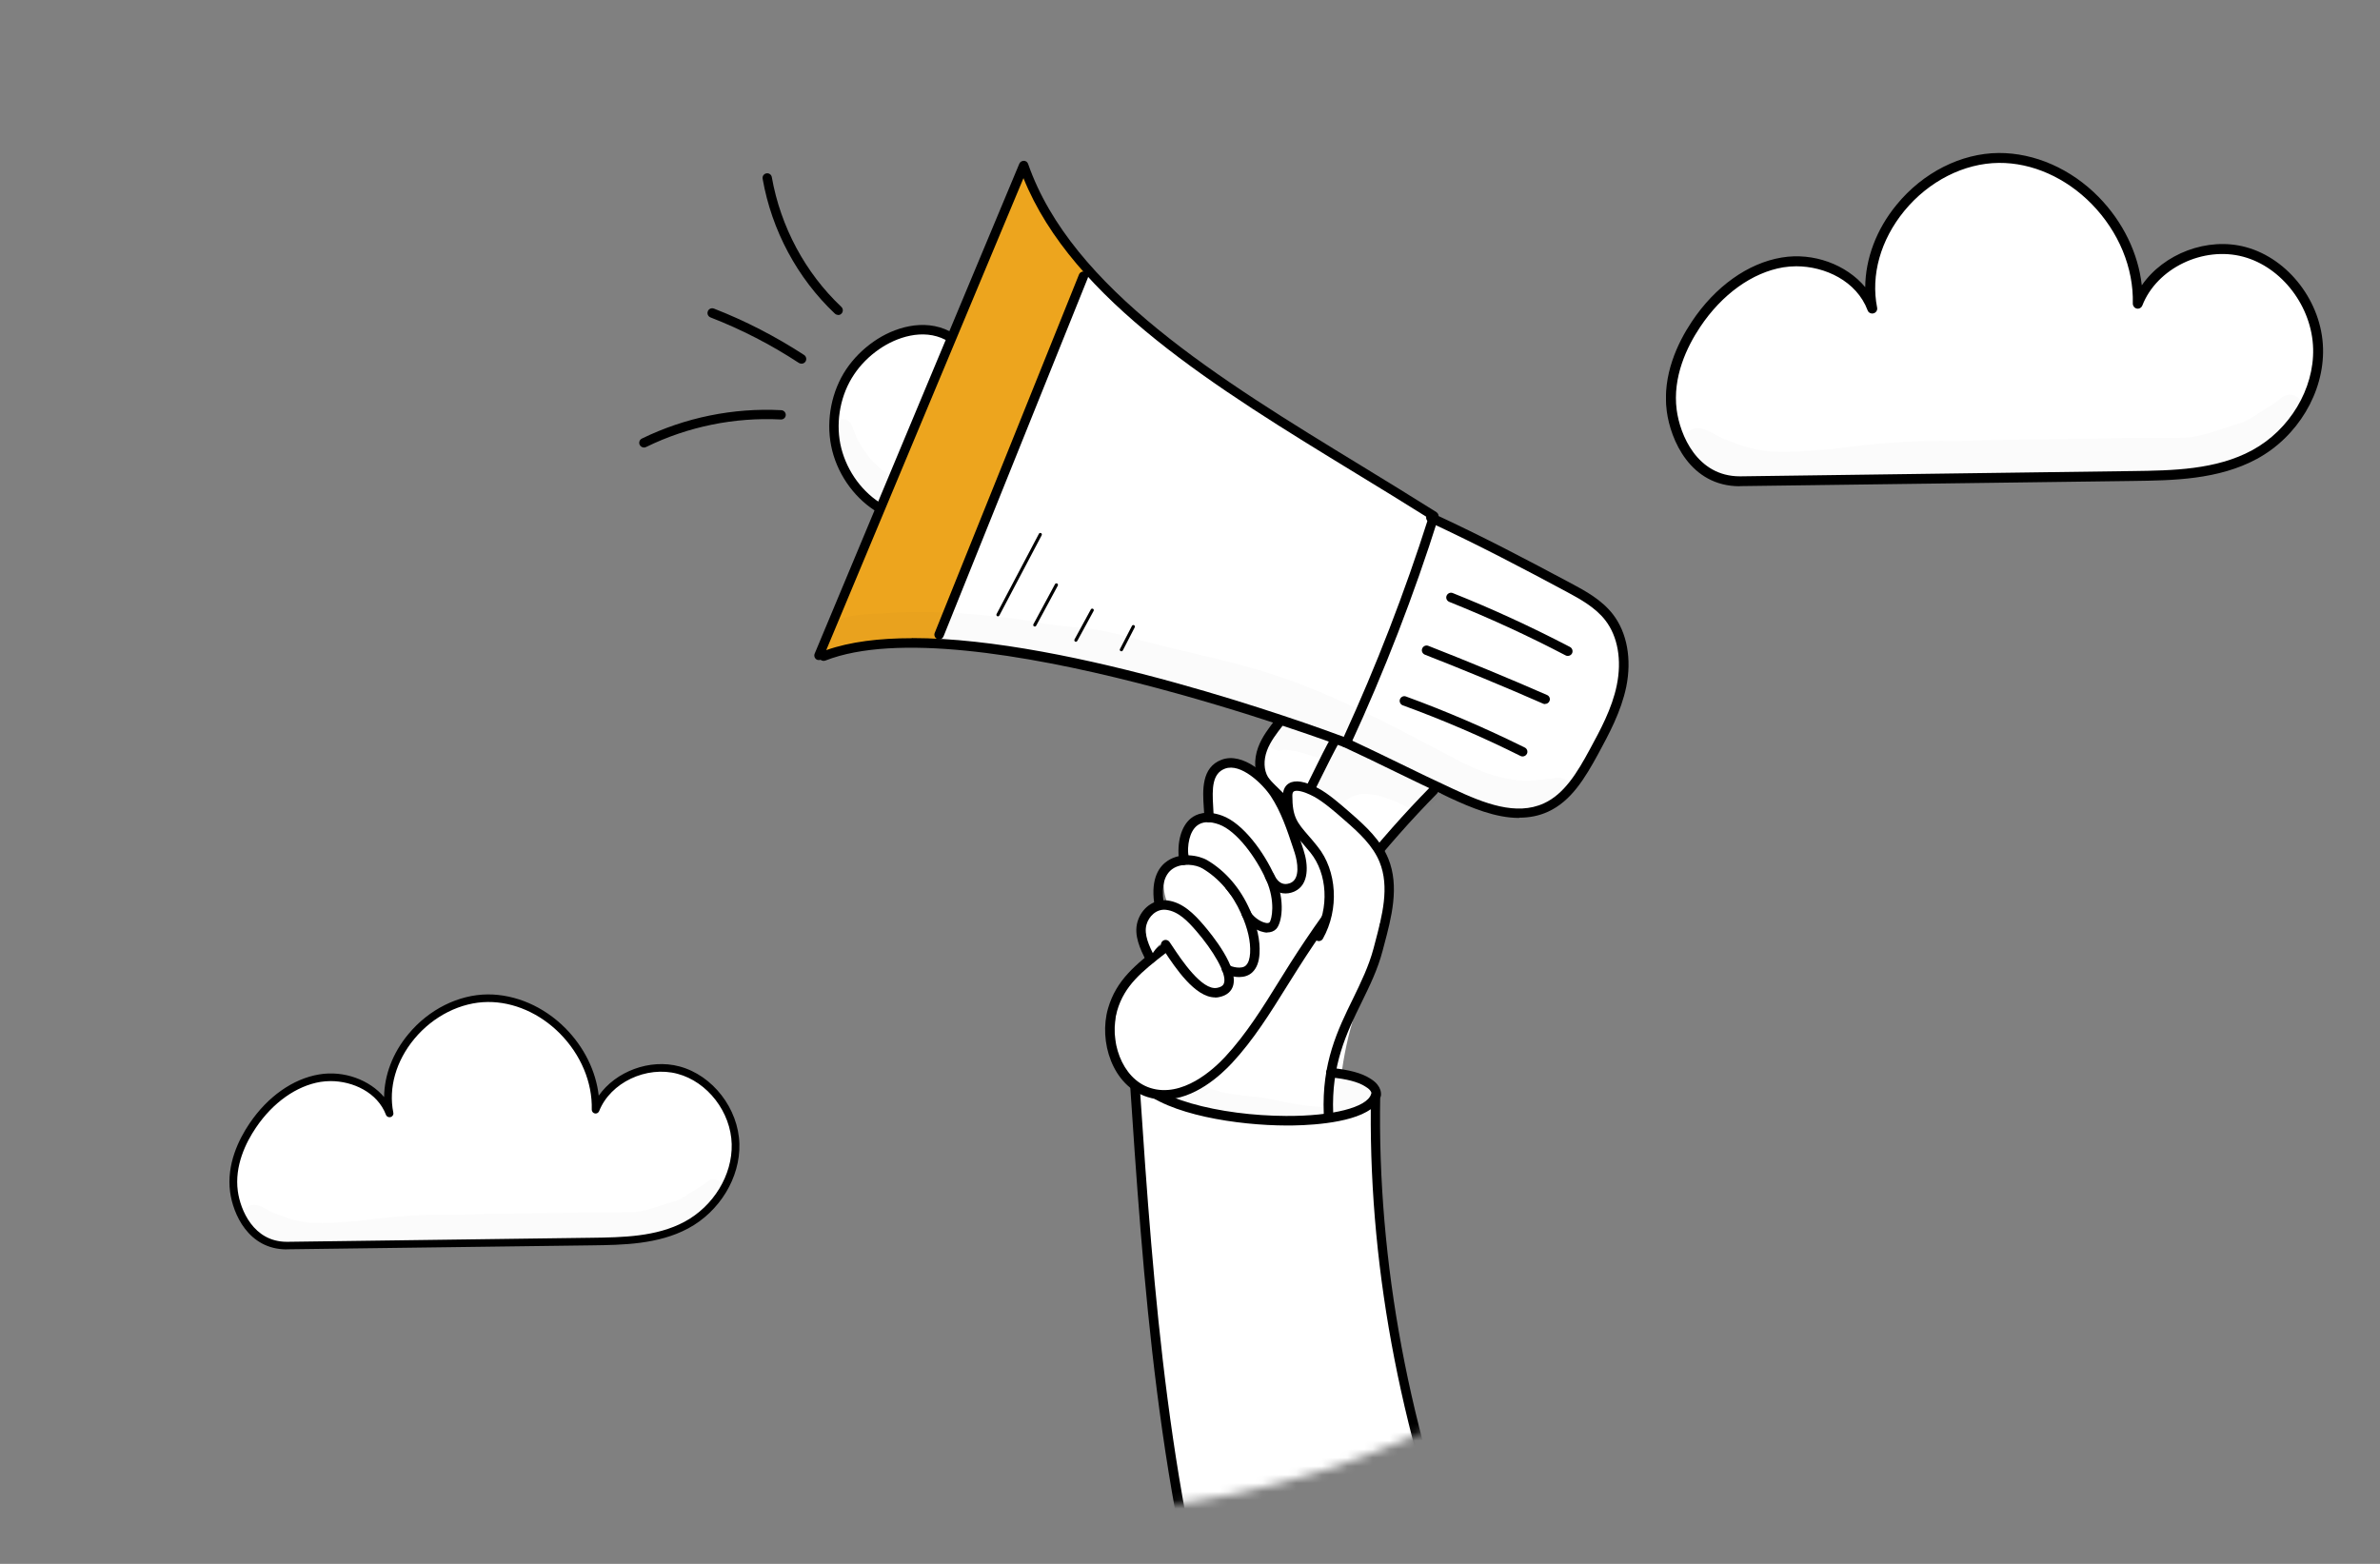 <svg width="280" height="184" viewBox="0 0 280 184" fill="none" xmlns="http://www.w3.org/2000/svg">
<rect x="0" y="0" width="280" height="184" fill="#808080" stroke="none"/>
<mask id="mask0_1826_9959" style="mask-type:alpha" maskUnits="userSpaceOnUse" x="19" y="-35" width="210" height="213">
<ellipse cx="124" cy="71.479" rx="105" ry="106.479" fill="#D9D9D9"/>
</mask>
<g mask="url(#mask0_1826_9959)">
<path d="M161.831 129.332C161.949 128.667 161.565 128.001 161.032 127.587C160.5 127.173 159.834 126.981 159.184 126.818C151.538 124.792 143.493 124.422 135.625 125.206C134.856 125.28 133.88 125.591 133.865 126.36C133.865 126.715 134.087 127.025 134.309 127.291C135.773 128.948 137.947 129.776 140.077 130.412C146.155 132.201 152.721 132.882 158.829 131.181C159.893 130.885 161.594 130.648 161.831 129.362V129.332Z" fill="white"/>
<path d="M138.124 111.763C139.277 110.506 140.431 109.22 141.555 107.933C143.537 105.7 145.474 103.422 147.382 101.13C147.589 101.175 147.811 101.16 147.944 101.293C149.142 100.287 151.049 99.844 152.75 100.154C153.667 101.101 154.761 101.944 155.87 102.787C156.299 103.097 156.699 103.422 157.172 103.703C157.468 103.881 157.763 104.058 158.044 104.236H158.059C158.148 104.325 158.237 104.384 158.325 104.428C158.399 104.472 158.473 104.517 158.532 104.561C159.479 105.197 160.381 105.863 161.313 106.499C161.549 106.661 161.845 106.72 162.082 106.646V107.001C162.333 107.815 162.806 111.379 160.558 116.333C158.385 121.11 157.542 126.685 157.423 131.521C152.883 132.941 149.437 131.373 144.661 130.53C142.856 130.205 141.037 129.88 139.573 129.184C138.183 124.053 137.118 118.877 136.379 113.671C136.956 113.05 137.547 112.414 138.124 111.793V111.763Z" fill="white"/>
<path d="M156.094 107.815C156.227 105.818 155.62 103.777 154.422 102.18C153.668 101.175 152.677 100.332 152.115 99.208C151.539 98.084 151.539 96.516 152.559 95.777C153.195 95.303 154.067 95.303 154.837 95.466C156.877 95.895 158.519 97.344 159.968 98.838C160.87 99.77 161.758 100.746 162.305 101.914C162.793 102.964 163 104.117 163.103 105.256C163.163 105.966 163.192 106.706 162.896 107.371C162.497 108.273 161.595 108.835 160.708 109.279C159.791 109.737 158.77 110.151 157.75 109.974C156.729 109.796 156.02 108.835 156.079 107.8L156.094 107.815Z" fill="white"/>
<path d="M270.024 237.527C271.237 223.063 272.464 212.741 273.677 198.277C275.437 208.082 280.731 227.367 282.92 237.852C262.127 238.517 248.581 239.183 230.612 241.49C234.073 244.226 236.853 247.82 238.436 251.724C240.018 255.628 240.536 259.872 240.964 264.072C263.148 263.333 284.946 262.963 306.73 263.658C309.17 263.732 311.758 263.791 313.843 262.534C315.411 261.588 316.49 259.976 317.156 258.275C318.975 253.587 317.866 248.337 316.727 243.427C313.37 228.905 306.893 201.339 300.918 187.689C298.345 181.803 295.254 176.035 290.802 171.391C281.515 161.675 267.702 158.067 254.348 154.917C253.771 158.244 250.267 160.226 246.969 160.936C244.026 161.572 240.89 161.587 238.11 160.433C235.33 159.279 232.993 156.869 231.662 152.891C221.429 151.959 214.966 151.989 210.455 152.654C204.495 153.527 198.713 157.86 194.72 162.208C186.409 171.273 182.09 178.904 173.35 189.419C165.838 170.415 161.475 150.155 161.874 128.992C159.996 133.296 135.994 132.867 133.436 126.049C135.121 151.279 136.852 176.789 144.512 200.88C146.982 208.629 150.132 216.349 155.426 222.531C160.721 228.713 168.455 233.208 176.589 232.987C184.723 232.765 189.928 230.532 195.178 220.475C196.081 221.91 196.983 223.344 197.426 225.03C197.486 235.782 196.48 248.337 196.332 258.896C220.305 262.697 245.46 259.473 269.551 257.935C269.61 250.807 269.507 243.679 270.024 237.556V237.527Z" fill="white"/>
<path d="M240.95 264.605C240.758 264.605 240.58 264.501 240.477 264.353C240.373 264.191 240.359 263.984 240.447 263.806C241.719 261.292 240.699 255.82 239.028 251.709L238.909 251.399C237.371 247.583 235.626 243.265 230.465 242.008C230.199 241.949 230.021 241.712 230.036 241.431C230.051 241.165 230.258 240.943 230.524 240.913C244.115 239.168 254.896 238.355 269.507 237.749C269.463 237.66 269.448 237.556 269.448 237.453C270.054 230.221 270.676 223.921 271.282 217.813C271.873 211.72 272.495 205.42 273.101 198.189C273.13 197.908 273.352 197.701 273.633 197.686C273.914 197.686 274.151 197.863 274.21 198.144C275.201 203.646 277.301 212.179 279.357 220.416C280.968 226.938 282.507 233.105 283.453 237.689C283.483 237.852 283.453 238.015 283.349 238.148C283.246 238.281 283.098 238.355 282.935 238.355C261.817 239.035 249.202 239.701 232.979 241.697C237.002 243.649 238.614 247.642 239.945 250.955L240.063 251.265C241.616 255.096 242.71 260.331 241.764 263.437C267.984 262.564 288.038 262.446 306.716 263.052C308.978 263.126 311.537 263.2 313.518 262.002C315.19 260.996 316.121 259.281 316.609 258.009C318.428 253.321 317.171 247.864 316.166 243.487C313.548 232.158 306.612 202.078 300.386 187.837C297.236 180.62 294.145 175.636 290.389 171.702C281.604 162.503 269.064 158.895 254.763 155.523C253.846 158.821 250.252 160.729 247.073 161.424C243.686 162.163 240.507 161.986 237.874 160.892C234.842 159.634 232.55 157.032 231.234 153.349C221.858 152.521 215.262 152.447 210.515 153.142C203.431 154.177 197.383 160.049 195.105 162.533C190.476 167.591 187.075 172.22 183.466 177.115C180.583 181.034 177.61 185.071 173.75 189.715C173.632 189.863 173.425 189.937 173.233 189.907C173.04 189.877 172.878 189.744 172.804 189.567C165.01 169.839 161.121 149.977 161.268 130.501C158.799 132.29 153.223 132.438 151.316 132.423C145.696 132.408 137.37 131.181 134.102 128.031C135.714 152.225 137.547 177.174 145.016 200.658C147.101 207.195 150.207 215.551 155.826 222.102C161.505 228.727 169.24 232.572 176.56 232.365C184.354 232.144 189.471 230.118 194.188 220.017C194.321 219.736 194.647 219.618 194.928 219.751C195.209 219.884 195.327 220.209 195.194 220.49C190.254 231.064 184.635 233.253 176.59 233.475C168.959 233.696 160.884 229.703 154.983 222.827C149.23 216.113 146.066 207.624 143.951 200.984C136.216 176.686 134.501 150.924 132.845 126.02C132.83 125.739 133.022 125.487 133.288 125.443C133.569 125.384 133.835 125.546 133.924 125.813C135.004 129.214 143.611 131.27 151.301 131.299C156.773 131.329 160.795 130.294 161.298 128.756C161.387 128.489 161.638 128.342 161.919 128.386C162.185 128.43 162.392 128.667 162.378 128.948C162.023 148.499 165.749 168.463 173.484 188.295C177.033 183.977 179.843 180.161 182.549 176.464C186.173 171.539 189.589 166.881 194.262 161.779C196.614 159.206 202.899 153.127 210.323 152.048C215.218 151.338 222.006 151.412 231.663 152.284C231.885 152.299 232.062 152.447 232.136 152.654C233.334 156.203 235.449 158.703 238.273 159.871C241.335 161.128 244.603 160.818 246.807 160.344C249.809 159.694 253.225 157.875 253.757 154.769C253.787 154.621 253.876 154.488 253.994 154.399C254.127 154.311 254.275 154.281 254.423 154.325C269.123 157.786 282.033 161.424 291.143 170.948C295.003 174.985 298.153 180.058 301.362 187.408C307.618 201.738 314.583 231.892 317.201 243.25C318.251 247.775 319.538 253.41 317.6 258.423C317.053 259.843 315.988 261.795 314.051 262.963C311.773 264.339 308.934 264.25 306.642 264.176C287.786 263.57 267.526 263.703 240.921 264.59H240.906L240.95 264.605ZM273.885 202.211C273.382 207.861 272.879 212.963 272.391 217.946C271.799 224.039 271.178 230.339 270.572 237.571C270.572 237.63 270.557 237.675 270.542 237.719C274.166 237.571 278.04 237.438 282.24 237.305C281.279 232.809 279.83 226.923 278.277 220.712C276.665 214.19 274.994 207.476 273.885 202.226V202.211Z" fill="black"/>
<path d="M161.934 129.377C161.934 129.377 161.889 129.377 161.875 129.377C161.564 129.347 161.342 129.066 161.372 128.77C161.372 128.637 161.327 128.46 161.194 128.297C161.046 128.105 160.825 127.957 160.603 127.824C159.775 127.291 158.399 126.936 156.521 126.759C156.211 126.729 155.989 126.463 156.018 126.153C156.048 125.842 156.314 125.62 156.625 125.65C158.71 125.857 160.203 126.256 161.194 126.892C161.475 127.07 161.801 127.291 162.052 127.617C162.363 128.001 162.511 128.46 162.466 128.889C162.437 129.17 162.2 129.391 161.919 129.391L161.934 129.377Z" fill="black"/>
<path d="M133.481 126.774C133.185 126.774 132.934 126.537 132.934 126.227C132.934 125.798 133.126 125.369 133.496 125.058C133.791 124.807 134.146 124.674 134.427 124.585C135.167 124.349 135.921 124.245 136.69 124.275C137 124.275 137.237 124.541 137.222 124.851C137.222 125.162 136.956 125.399 136.646 125.384C136.01 125.369 135.374 125.458 134.753 125.65C134.56 125.709 134.339 125.798 134.191 125.916C134.087 126.005 134.013 126.123 134.028 126.212C134.028 126.522 133.791 126.774 133.481 126.774V126.774Z" fill="black"/>
<g opacity="0.13">
<path opacity="0.13" d="M133.495 125.975C133.599 125.561 133.939 125.265 134.338 125.132C134.412 125.103 134.501 125.103 134.575 125.088C134.782 124.393 135.728 124.156 136.231 124.674C136.675 125.236 137.148 125.783 137.665 126.286C137.799 126.419 137.932 126.552 138.079 126.67C138.834 126.951 139.765 127.262 140.904 127.572C142.176 128.016 143.463 128.504 144.794 128.711C146.317 128.933 146.45 128.933 148.328 129.125C149.94 129.347 152.987 130.175 155.338 130.234C158.192 130.974 154.465 125.517 156.861 126.034C157.497 126.167 159.153 126.286 160.115 126.877C160.47 127.099 160.839 127.321 161.061 127.676C161.091 127.72 161.106 127.779 161.12 127.824C161.165 127.824 161.224 127.824 161.268 127.824C162.318 127.913 162.629 129.436 161.697 129.939C159.213 131.24 156.418 131.994 153.608 132.053C152.646 132.053 151.685 131.906 150.724 131.92C149.807 131.92 148.875 131.965 147.958 131.861C146.051 131.654 144.158 131.284 142.279 130.915H142.191C142.191 130.915 142.339 130.915 142.413 130.929L142.176 130.9C142.058 130.885 142.087 130.9 142.176 130.9C141.303 130.782 140.416 130.663 139.573 130.367C137.133 129.51 134.589 128.534 133.939 127.38C133.82 127.217 133.717 127.055 133.628 126.877C133.465 126.611 133.421 126.271 133.51 125.96L133.495 125.975Z" fill="black"/>
</g>
<g opacity="0.13">
<path opacity="0.13" d="M142.785 106.603C142.592 106.439 142.503 106.38 142.785 106.603V106.603Z" fill="black"/>
</g>
<g opacity="0.13">
<path opacity="0.13" d="M152.055 110.802C152.129 110.802 152.233 110.773 152.263 110.773C152.188 110.773 152.114 110.787 152.055 110.802Z" fill="black"/>
</g>
<g opacity="0.13">
<path opacity="0.13" d="M151.91 110.832C151.91 110.832 151.999 110.832 152.044 110.817C151.955 110.832 151.866 110.847 151.91 110.832Z" fill="black"/>
</g>
<path d="M168.59 92.967C161.832 100.391 155.62 108.332 150.045 116.688C147.087 121.11 143.997 125.931 139.042 127.868C137.963 128.282 136.794 128.563 135.67 128.356C133.985 128.06 132.594 126.744 131.885 125.177C131.175 123.609 131.071 121.834 131.204 120.134C131.308 118.817 131.559 117.486 132.21 116.318C132.801 115.238 133.63 114.292 134.591 113.523C137.416 111.29 136.351 110.21 136.913 107.859C138.554 101.027 148.596 101.027 152.604 95.17C151.598 94.475 150.592 93.78 149.779 92.878C148.966 91.976 148.344 90.837 148.3 89.624C148.226 87.776 149.424 86.149 150.459 84.567C137.342 79.893 123.662 76.847 109.879 75.176C112.896 69.29 115.351 63.123 117.776 56.971C121.074 48.615 124.387 40.274 127.951 32.362C136.661 41.117 147.235 47.743 157.706 54.279C164.908 58.775 172.125 63.271 179.815 66.865C183.911 68.772 188.511 70.784 190.359 74.91C191.528 77.512 191.32 80.574 190.418 83.28C189.501 85.986 187.919 88.412 186.337 90.793C185.035 92.745 183.438 94.845 181.013 95.436C176.68 95.57 172.317 94.638 168.59 92.967V92.967Z" fill="white"/>
<path d="M112.038 39.18C109.923 46.131 107.172 52.889 103.83 59.352C101.759 58.997 100.118 57.282 99.305 55.344C98.491 53.407 98.373 51.248 98.343 49.148C98.328 48.275 98.328 47.403 98.565 46.575C98.787 45.835 99.201 45.169 99.615 44.534C100.65 42.951 101.804 41.398 103.342 40.304C105.841 38.544 109.287 38.219 112.023 39.18H112.038Z" fill="white"/>
<path d="M110.219 75.856C116.09 61.067 121.961 46.279 127.832 31.239C124.579 28.207 122.006 24.391 120.364 20.206C120.364 20.206 96.628 77.172 96.613 76.936C100.946 75.427 105.634 74.969 110.204 75.856H110.219Z" fill="#EDA51E"/>
<path d="M158.371 87.953C158.371 87.953 158.238 87.953 158.179 87.924C157.735 87.761 113.709 71.227 97.101 77.72C96.909 77.793 96.687 77.749 96.539 77.631C96.406 77.675 96.273 77.675 96.14 77.631C95.859 77.513 95.726 77.187 95.844 76.906L119.92 19.26C120.009 19.053 120.216 18.92 120.452 18.92C120.689 18.92 120.881 19.067 120.955 19.289C126.087 33.989 143.434 44.593 160.205 54.827C163.103 56.601 166.105 58.435 168.989 60.254C169.196 60.387 169.3 60.653 169.226 60.89C166.357 70 162.867 79.006 158.874 87.643C158.785 87.85 158.578 87.968 158.371 87.968V87.953ZM107.305 75.072C126.087 75.072 153.875 85.129 158.09 86.696C161.905 78.37 165.262 69.704 168.043 60.949C165.277 59.204 162.408 57.459 159.628 55.758C143.183 45.717 126.205 35.35 120.408 20.96L97.205 76.492C100.014 75.501 103.46 75.087 107.29 75.087L107.305 75.072Z" fill="black"/>
<path d="M110.484 75.235C110.484 75.235 110.351 75.235 110.277 75.191C109.996 75.072 109.849 74.747 109.967 74.466L126.944 32.289C127.063 32.008 127.388 31.875 127.669 31.978C127.95 32.096 128.098 32.422 127.979 32.703L111.002 74.88C110.913 75.102 110.706 75.235 110.484 75.235V75.235Z" fill="black"/>
<path d="M103.178 60.136C103.075 60.136 102.971 60.106 102.882 60.047C100.294 58.361 98.387 55.522 97.78 52.446C97.174 49.37 97.839 45.998 99.57 43.425C100.413 42.182 101.492 41.088 102.808 40.171C105.115 38.559 108.665 37.406 111.741 38.988C112.007 39.121 112.125 39.461 111.977 39.742C111.844 40.008 111.504 40.127 111.223 39.979C108.591 38.618 105.47 39.668 103.43 41.088C102.232 41.916 101.241 42.922 100.487 44.046C98.919 46.367 98.313 49.429 98.86 52.224C99.422 55.019 101.137 57.592 103.474 59.115C103.725 59.278 103.799 59.633 103.637 59.884C103.533 60.047 103.356 60.136 103.178 60.136V60.136Z" fill="black"/>
<path d="M178.706 96.235C175.955 96.235 173.101 95.052 170.527 93.854C168.28 92.804 166.239 91.813 164.257 90.852C162.29 89.891 160.249 88.9 158.016 87.865C157.735 87.731 157.617 87.406 157.75 87.125C157.883 86.844 158.208 86.726 158.489 86.859C160.737 87.909 162.778 88.9 164.76 89.861C166.727 90.822 168.768 91.813 171.015 92.848C174.594 94.519 178.38 96.013 181.634 94.519C184.03 93.425 185.553 90.911 187.017 88.205C188.244 85.942 189.649 83.384 190.211 80.618C190.818 77.66 190.33 74.88 188.865 72.987C187.682 71.449 185.819 70.444 184.34 69.645C179.208 66.894 174.106 64.203 168.102 61.407C167.821 61.274 167.703 60.949 167.836 60.668C167.969 60.387 168.294 60.269 168.575 60.402C174.609 63.197 179.726 65.903 184.872 68.654C186.455 69.497 188.437 70.562 189.768 72.292C191.424 74.451 191.986 77.557 191.32 80.825C190.714 83.739 189.28 86.386 188.022 88.707C186.455 91.577 184.843 94.253 182.137 95.496C181.057 95.998 179.918 96.205 178.765 96.205L178.706 96.235Z" fill="black"/>
<path d="M136.971 129.377C136.32 129.377 135.655 129.288 134.974 129.066C130.863 127.75 129.236 122.515 130.36 118.64C131.336 115.283 133.599 113.508 136.483 111.246C137.001 110.832 137.548 110.403 138.124 109.944L138.302 109.811C142.502 106.439 146.879 101.944 151.316 96.472C152.396 95.141 153.475 92.952 154.614 90.63C155.265 89.314 155.93 87.939 156.625 86.726C156.773 86.46 157.113 86.371 157.379 86.519C157.646 86.667 157.734 87.007 157.586 87.273C156.921 88.471 156.255 89.817 155.605 91.118C154.436 93.499 153.327 95.747 152.174 97.167C147.693 102.713 143.256 107.253 138.982 110.684L138.82 110.817C138.243 111.275 137.696 111.704 137.163 112.118C134.339 114.322 132.298 115.919 131.425 118.936C130.449 122.308 131.913 126.907 135.315 128.001C139.086 129.214 142.768 125.827 144.158 124.319C146.598 121.686 148.565 118.536 150.458 115.475C150.902 114.765 151.346 114.055 151.789 113.346C156.551 105.863 162.097 98.868 168.279 92.582C168.501 92.36 168.841 92.36 169.063 92.582C169.284 92.804 169.284 93.144 169.063 93.366C162.94 99.592 157.439 106.513 152.721 113.937C152.277 114.632 151.834 115.342 151.39 116.052C149.467 119.143 147.471 122.352 144.957 125.058C143.641 126.478 140.535 129.362 136.941 129.362L136.971 129.377Z" fill="black"/>
<path d="M152.1 95.717C151.967 95.717 151.819 95.658 151.716 95.555L149.276 93.174C148.921 92.834 148.536 92.449 148.24 91.976C147.56 90.882 147.486 89.373 148.019 87.924C148.477 86.681 149.305 85.617 150.03 84.685C150.222 84.448 150.562 84.404 150.814 84.596C151.05 84.788 151.095 85.129 150.902 85.38C150.193 86.297 149.453 87.243 149.054 88.323C148.64 89.447 148.684 90.6 149.172 91.414C149.394 91.769 149.719 92.094 150.045 92.405L152.485 94.786C152.707 94.993 152.707 95.348 152.485 95.57C152.381 95.688 152.233 95.732 152.085 95.732L152.1 95.717Z" fill="black"/>
<path d="M184.444 77.172C184.355 77.172 184.266 77.158 184.192 77.113C179.756 74.791 175.142 72.677 170.498 70.813C170.217 70.695 170.069 70.384 170.188 70.089C170.306 69.808 170.631 69.66 170.912 69.778C175.585 71.641 180.229 73.786 184.71 76.123C184.976 76.27 185.08 76.596 184.947 76.877C184.843 77.069 184.651 77.172 184.459 77.172H184.444Z" fill="black"/>
<path d="M181.767 82.837C181.693 82.837 181.619 82.822 181.545 82.792C176.961 80.781 172.273 78.844 167.629 77.025C167.348 76.906 167.2 76.596 167.318 76.3C167.437 76.019 167.747 75.871 168.043 75.989C172.716 77.823 177.404 79.76 182.004 81.772C182.285 81.89 182.418 82.215 182.285 82.496C182.196 82.703 181.989 82.822 181.782 82.822L181.767 82.837Z" fill="black"/>
<path d="M179.135 89.003C179.046 89.003 178.972 88.989 178.883 88.944C174.388 86.696 169.729 84.7 165.026 82.984C164.745 82.881 164.598 82.555 164.701 82.275C164.805 81.994 165.13 81.831 165.411 81.949C170.158 83.68 174.846 85.706 179.386 87.953C179.667 88.087 179.771 88.427 179.638 88.693C179.534 88.885 179.342 89.003 179.135 89.003V89.003Z" fill="black"/>
<path d="M98.609 37.05C98.476 37.05 98.343 37.006 98.225 36.903C93.803 32.732 90.786 27.098 89.721 21.034C89.662 20.739 89.869 20.443 90.165 20.398C90.46 20.339 90.756 20.546 90.801 20.842C91.836 26.684 94.734 32.096 98.979 36.104C99.201 36.311 99.215 36.666 99.008 36.888C98.905 37.006 98.757 37.065 98.609 37.065V37.05Z" fill="black"/>
<path d="M94.293 42.789C94.189 42.789 94.086 42.759 93.983 42.7C90.714 40.556 87.209 38.751 83.586 37.346C83.305 37.228 83.157 36.917 83.275 36.622C83.379 36.341 83.704 36.193 84 36.311C87.697 37.746 91.261 39.594 94.604 41.768C94.855 41.931 94.929 42.286 94.766 42.537C94.663 42.7 94.485 42.789 94.308 42.789H94.293Z" fill="black"/>
<path d="M75.761 52.653C75.554 52.653 75.362 52.534 75.258 52.342C75.125 52.061 75.243 51.736 75.51 51.603C80.597 49.118 86.276 47.965 91.91 48.261C92.221 48.275 92.457 48.541 92.443 48.837C92.428 49.148 92.162 49.37 91.866 49.355C86.424 49.074 80.937 50.183 76.012 52.594C75.938 52.638 75.85 52.653 75.776 52.653H75.761Z" fill="black"/>
<path d="M117.406 72.514C117.406 72.514 117.347 72.514 117.317 72.499C117.228 72.455 117.199 72.336 117.243 72.248L122.227 62.798C122.271 62.709 122.39 62.679 122.478 62.724C122.567 62.768 122.597 62.886 122.552 62.975L117.568 72.425C117.568 72.425 117.465 72.529 117.406 72.529V72.514Z" fill="black"/>
<path d="M121.74 73.712C121.74 73.712 121.681 73.712 121.651 73.697C121.562 73.653 121.533 73.534 121.577 73.446L124.121 68.728C124.165 68.639 124.283 68.61 124.372 68.654C124.461 68.698 124.49 68.817 124.446 68.906L121.902 73.623C121.902 73.623 121.799 73.727 121.74 73.727V73.712Z" fill="black"/>
<path d="M126.576 75.516C126.576 75.516 126.516 75.516 126.487 75.486C126.398 75.442 126.369 75.324 126.413 75.235L128.335 71.701C128.38 71.612 128.498 71.582 128.587 71.627C128.676 71.671 128.705 71.789 128.661 71.878L126.738 75.412C126.738 75.412 126.635 75.516 126.576 75.516Z" fill="black"/>
<path d="M131.928 76.625C131.928 76.625 131.869 76.625 131.839 76.61C131.75 76.566 131.706 76.448 131.765 76.359L133.17 73.638C133.215 73.549 133.333 73.505 133.422 73.564C133.51 73.608 133.555 73.727 133.495 73.815L132.091 76.537C132.091 76.537 131.987 76.64 131.928 76.64V76.625Z" fill="black"/>
<g opacity="0.13">
<path opacity="0.13" d="M97.96 50.139C98.167 49.325 99.276 49.044 99.882 49.591C100.252 49.887 100.296 50.39 100.489 50.789C101.021 52.253 102.219 53.925 103.151 54.753C104.23 55.803 103.964 55.196 104.94 56.187C105.96 57.71 104.008 59.47 102.603 58.287C100.148 56.616 99.542 54.886 98.463 52.786C98.211 52.179 98.004 51.544 97.945 50.878C97.886 50.627 97.841 50.375 97.945 50.124L97.96 50.139Z" fill="black"/>
</g>
<g opacity="0.13">
<path opacity="0.13" d="M96.717 75.62C97.101 76.167 97.915 76.418 98.506 76.063C98.551 76.063 98.566 76.019 98.61 76.004C98.669 75.989 98.728 75.96 98.787 75.93C100.458 75.235 101.361 75.324 103.668 75.176C106.507 74.924 108.725 74.984 110.988 75.132C110.988 75.161 111.018 75.191 111.032 75.22C111.166 75.516 111.432 75.753 111.742 75.827C112.23 75.975 112.26 75.856 113.31 75.96C114.537 76.034 115.75 76.226 116.963 76.374C120.808 76.803 124.564 77.72 128.38 78.4C131.16 79.036 132.313 79.672 135.7 80.5C141.039 81.757 144.677 82.837 149.394 84.256C149.912 84.448 151.391 85.01 153.062 85.646C152.559 85.528 152.071 85.41 151.554 85.336C151.494 85.321 151.42 85.306 151.361 85.291C150.089 84.508 148.463 85.824 148.995 87.229C149.276 88.057 150.252 88.515 151.066 88.205H151.095C153.151 88.412 153.387 88.648 155.354 89.255C155.147 89.551 154.97 89.832 154.748 90.201C154.955 90.364 155.044 90.645 154.896 90.956C153.358 93.987 151.376 96.767 149.202 99.37C148.123 100.672 146.895 101.87 145.668 103.038C145.047 103.629 144.411 104.191 143.775 104.753C143.642 104.872 143.494 105.005 143.346 105.123C143.316 105.552 143.508 105.996 143.893 106.217C144.544 106.72 145.313 106.262 145.801 105.774C146.466 105.212 147.487 104.295 147.516 104.265C148.123 103.748 148.832 103.097 149.527 102.476C150.045 102.062 150.548 101.648 151.021 101.189C151.095 101.115 151.169 101.041 151.243 100.967C151.746 100.524 152.16 100.198 152.382 100.051C153.092 99.489 153.654 98.779 154.26 98.113C155.413 96.915 156.641 95.806 157.794 94.608C158.046 94.401 158.297 94.209 158.563 94.032C159.037 93.765 158.815 93.751 159.924 93.44C160.175 93.396 160.53 93.396 160.663 93.396C162.009 93.499 162.187 93.618 162.97 93.854C163.946 94.18 164.908 94.579 165.81 95.082C166.313 95.333 166.83 95.23 167.23 94.948C167.836 95.022 168.487 94.786 168.812 94.224C169.522 93.263 168.812 92.065 167.836 91.651C167.318 91.325 166.801 91.015 166.283 90.719C166.638 90.882 166.993 91.044 167.363 91.207C170.882 92.834 174.328 95.037 178.321 95.126C180.096 95.244 181.811 94.697 183.556 94.446C184.562 94.386 185.242 93.174 184.725 92.316C184.385 91.503 183.423 91.429 182.669 91.591C180.332 91.843 179.623 92.005 178.011 91.739C174.609 91.222 172.332 89.876 168.664 87.953C163.074 85.01 157.454 82.067 151.48 79.953C145.816 77.897 139.856 76.877 134.058 75.294C132.106 74.777 130.154 74.215 128.143 73.978C125.806 73.712 123.455 73.579 121.148 73.061C115.913 72.263 110.589 71.849 105.294 72.07C103.002 72.307 100.621 72.085 98.447 72.972C97.279 73.431 95.918 74.274 96.746 75.664L96.717 75.62ZM156.951 87.451C157.055 87.391 157.144 87.332 157.247 87.288L156.789 87.11C156.863 87.214 156.907 87.332 156.951 87.451Z" fill="black"/>
</g>
<path d="M135.403 112.473C134.9 111.586 134.856 112.429 134.56 111.453C134.279 110.477 134.235 109.397 134.634 108.45C135.033 107.519 135.95 106.765 136.956 106.72C138.198 106.676 139.233 107.652 140.076 108.569C141.526 110.136 142.901 111.793 143.936 113.656C144.321 114.351 144.631 115.283 144.099 115.874C143.818 116.185 143.374 116.289 142.945 116.303C141.733 116.362 140.505 115.845 139.707 114.943C139.352 114.543 139.085 114.085 138.701 113.715C138.316 113.346 137.74 112.872 137.547 112.384C137.03 110.965 137.03 110.003 135.388 112.473H135.403Z" fill="white"/>
<path d="M138.434 108.406C137.931 107.519 137.413 106.632 137.132 105.641C136.851 104.665 136.807 103.585 137.206 102.639C137.606 101.707 138.522 100.953 139.528 100.908C140.77 100.864 141.806 101.84 142.649 102.757C144.098 104.325 145.473 105.981 146.508 107.844C146.893 108.539 147.203 109.471 146.671 110.063C146.39 110.373 145.946 110.477 145.518 110.492C144.305 110.551 143.196 110.92 142.382 110.018C142.027 109.619 138.552 106.484 138.419 108.406H138.434Z" fill="white"/>
<path d="M141.215 103.615C140.712 102.727 140.195 101.84 139.914 100.849C139.633 99.873 139.588 98.794 139.988 97.847C140.387 96.915 141.304 96.161 142.309 96.117C143.552 96.072 144.587 97.049 145.43 97.965C146.879 99.533 148.254 101.189 149.29 103.053C149.674 103.748 149.985 104.679 149.452 105.271C149.171 105.582 148.728 106.691 148.299 106.706C147.086 106.765 145.859 105.241 145.06 104.339C144.705 103.94 141.348 101.692 141.215 103.6V103.615Z" fill="white"/>
<path d="M142.324 96.132C141.303 96.132 142.294 92.42 142.708 91.488C143.107 90.556 144.024 89.802 145.03 89.758C146.272 89.713 147.307 90.689 148.15 91.606C149.6 93.174 150.975 94.83 152.01 96.694C152.395 97.389 152.705 98.32 152.173 98.912C151.892 99.222 152.69 103.23 152.262 103.245C151.049 103.304 149.57 102.801 148.757 101.899C148.402 101.5 145.03 96.132 142.324 96.132Z" fill="white"/>
<path d="M154.984 100.524C153.358 98.468 149.587 93.987 151.731 92.789C152.825 92.183 155.443 93.484 156.286 94.416C157.735 95.984 160.663 97.463 161.699 99.326C162.083 100.021 163.562 103.999 163.029 104.576C162.749 104.887 163.015 108.628 162.586 108.658C161.373 108.717 156.404 110.092 155.606 109.19C155.251 108.791 158.401 104.857 154.97 100.539L154.984 100.524Z" fill="white"/>
<path d="M142.946 117.353C140.594 117.353 138.273 113.863 137.001 111.941C136.883 111.763 136.764 111.586 136.675 111.453C136.498 111.201 136.572 110.861 136.823 110.684C137.075 110.506 137.415 110.58 137.592 110.832C137.696 110.979 137.799 111.142 137.933 111.334C138.968 112.902 141.408 116.57 143.183 116.229C143.789 116.111 143.937 115.86 143.996 115.682C144.38 114.573 142.665 111.763 140.757 109.56C139.737 108.377 138.613 107.208 137.178 107.046C136.04 106.913 135.152 107.829 134.886 108.776C134.546 109.959 135.211 111.305 135.788 112.488L135.833 112.577C135.966 112.858 135.847 113.183 135.581 113.316C135.3 113.449 134.975 113.331 134.842 113.065L134.797 112.976C134.161 111.675 133.363 110.063 133.821 108.465C134.294 106.824 135.759 105.759 137.311 105.937C139.145 106.158 140.491 107.548 141.6 108.835C142.591 109.989 145.785 113.908 145.046 116.052C144.883 116.525 144.469 117.117 143.39 117.324C143.242 117.353 143.109 117.368 142.961 117.368L142.946 117.353Z" fill="black"/>
<path d="M149.098 109.722C148.965 109.722 148.832 109.722 148.699 109.678C147.664 109.486 146.466 108.554 146.081 107.667C145.963 107.386 146.081 107.06 146.377 106.942C146.658 106.824 146.983 106.942 147.102 107.238C147.309 107.726 148.181 108.451 148.906 108.584C149.024 108.613 149.246 108.628 149.35 108.525C149.631 108.214 150.074 106.055 148.98 103.57C147.782 100.879 145.49 97.758 143.419 97.004C142.31 96.605 141.438 96.649 140.816 97.152C139.988 97.817 139.604 99.341 139.826 101.145C139.87 101.455 139.648 101.722 139.338 101.766C139.042 101.81 138.761 101.589 138.716 101.278C138.435 99.075 138.968 97.211 140.107 96.279C140.757 95.762 141.926 95.289 143.789 95.969C146.259 96.871 148.743 100.317 149.985 103.127C151.272 106.04 150.784 108.658 150.133 109.308C149.867 109.575 149.512 109.708 149.083 109.708L149.098 109.722Z" fill="black"/>
<path d="M145.785 114.958C144.972 114.958 144.188 114.647 143.922 114.411C143.685 114.203 143.671 113.863 143.878 113.627C144.085 113.39 144.425 113.375 144.661 113.582C144.868 113.745 146.096 114.085 146.584 113.582C146.88 113.287 147.028 112.813 147.072 112.133C147.146 110.772 146.806 109.264 146.022 107.504C144.987 105.168 143.404 103.334 141.467 102.18C140.698 101.722 139.071 101.485 137.977 102.21C137.001 102.861 136.631 104.206 136.883 106.099C136.927 106.41 136.705 106.676 136.409 106.72C136.099 106.765 135.833 106.543 135.788 106.247C135.374 103.275 136.424 101.899 137.371 101.278C138.923 100.243 141.038 100.627 142.044 101.219C144.188 102.491 145.918 104.502 147.042 107.046C147.9 108.968 148.27 110.654 148.181 112.192C148.122 113.168 147.856 113.878 147.368 114.366C146.939 114.795 146.362 114.958 145.785 114.958Z" fill="black"/>
<path d="M156.285 131.595C155.989 131.595 155.738 131.358 155.738 131.063C155.487 125.044 157.365 121.198 159.184 117.486C160.13 115.534 161.032 113.686 161.594 111.586L161.757 110.965C162.615 107.726 163.502 104.369 162.304 101.426C161.52 99.503 159.938 98.025 158.252 96.56L158.015 96.353C157.025 95.481 155.649 94.298 154.57 93.721C153.253 93.026 152.484 92.952 152.218 93.115C152.1 93.189 152.041 93.351 152.041 93.618C152.041 96.132 152.603 96.782 153.963 98.35C154.274 98.705 154.629 99.119 155.013 99.607C157.306 102.446 157.572 107.001 155.634 110.447C155.487 110.713 155.146 110.802 154.88 110.654C154.614 110.506 154.525 110.166 154.673 109.9C156.389 106.839 156.182 102.801 154.156 100.302C153.771 99.829 153.431 99.43 153.12 99.075C151.715 97.448 150.932 96.546 150.932 93.618C150.932 92.775 151.316 92.36 151.641 92.168C152.381 91.725 153.534 91.917 155.087 92.745C156.285 93.381 157.705 94.623 158.74 95.525L158.977 95.732C160.692 97.226 162.452 98.868 163.325 101.012C164.67 104.295 163.694 107.992 162.822 111.246L162.659 111.867C162.082 114.07 161.151 115.963 160.175 117.96C158.415 121.553 156.611 125.265 156.847 131.003C156.847 131.314 156.625 131.565 156.315 131.58H156.285V131.595Z" fill="black"/>
<path d="M151.258 105.123C151.021 105.123 150.755 105.094 150.474 104.99C149.794 104.739 149.261 104.191 148.862 103.334C148.729 103.053 148.862 102.727 149.128 102.594C149.409 102.461 149.735 102.594 149.868 102.86C150.134 103.437 150.459 103.792 150.844 103.94C151.287 104.103 151.702 103.94 151.864 103.866C152.973 103.348 152.663 101.426 152.323 100.361L152.13 99.77C151.435 97.67 150.711 95.51 149.513 93.691C148.537 92.213 145.964 89.743 144.115 90.438C142.606 91 142.592 92.775 142.725 94.874C142.754 95.407 142.784 95.851 142.769 96.235C142.754 96.546 142.488 96.767 142.178 96.753C141.867 96.738 141.645 96.472 141.66 96.161C141.675 95.851 141.66 95.407 141.616 94.934C141.497 93.085 141.305 90.29 143.716 89.388C146.23 88.456 149.173 91.148 150.43 93.085C151.702 95.037 152.456 97.27 153.166 99.43L153.358 100.021C153.935 101.766 154.023 104.073 152.323 104.872C152.13 104.96 151.731 105.123 151.228 105.123H151.258Z" fill="black"/>
</g>
<g clip-path="url(#clip0_1826_9959)">
<path d="M204.801 56.619C220.183 56.417 235.565 56.215 250.932 56.012C255.831 55.95 260.948 55.826 265.257 53.493C269.736 51.051 272.847 46.105 272.722 41.019C272.598 35.917 269.005 30.987 264.075 29.649C259.144 28.312 253.358 30.987 251.492 35.731C251.741 26.927 243.964 18.529 235.145 18.591C226.327 18.653 218.55 27.674 220.245 36.322C218.737 32.309 213.915 30.178 209.684 30.894C205.454 31.593 201.892 34.611 199.513 38.188C197.537 41.159 196.215 44.752 196.682 48.313C197.148 51.875 199.559 56.697 204.801 56.619Z" fill="white"/>
<path d="M204.678 57.21C198.814 57.21 196.528 51.688 196.092 48.391C195.532 44.161 197.383 40.319 199.032 37.846C201.785 33.709 205.627 30.971 209.593 30.303C213.357 29.665 217.229 31.142 219.438 33.786C219.469 30.427 220.744 26.99 223.124 24.097C226.219 20.302 230.714 18.031 235.147 18C239.377 17.984 243.654 19.866 246.905 23.179C249.767 26.103 251.556 29.805 251.976 33.569C254.542 29.852 259.69 27.845 264.216 29.074C269.255 30.442 273.159 35.56 273.299 40.988C273.439 46.167 270.313 51.393 265.522 53.99C260.996 56.448 255.646 56.526 250.933 56.588L204.802 57.194H204.678V57.21ZM211.319 31.329C210.806 31.329 210.293 31.376 209.795 31.453C206.155 32.06 202.578 34.626 200.012 38.484C198.472 40.785 196.746 44.363 197.259 48.236C197.648 51.144 199.638 56.043 204.693 56.043H204.802L250.933 55.421C255.506 55.359 260.701 55.297 264.978 52.964C269.38 50.569 272.257 45.763 272.133 41.019C272.008 36.088 268.478 31.438 263.92 30.209C259.208 28.934 253.749 31.547 252.038 35.948C251.929 36.213 251.649 36.368 251.384 36.306C251.105 36.244 250.918 35.995 250.918 35.715C251.027 31.531 249.269 27.27 246.081 24.003C243.048 20.908 239.082 19.135 235.162 19.166C231.072 19.198 226.903 21.313 224.026 24.828C221.242 28.234 220.076 32.371 220.838 36.197C220.9 36.493 220.713 36.788 220.418 36.866C220.122 36.944 219.811 36.788 219.718 36.508C218.427 33.071 214.71 31.329 211.319 31.329V31.329Z" fill="black"/>
<g opacity="0.13">
<path opacity="0.13" d="M268.928 46.525C268.508 46.618 268.228 46.945 267.917 47.209C267.543 47.489 267.139 47.722 266.75 47.956C265.848 48.547 264.946 49.153 263.982 49.636C263.888 49.682 263.826 49.713 263.795 49.729C261.789 50.258 259.845 51.144 257.76 51.44C256.329 51.611 251.399 51.471 248.537 51.564C242.409 51.688 236.266 51.704 230.138 51.891C225.285 51.782 220.448 52.171 215.642 52.824C209.467 53.306 207.414 53.571 202.857 51.657L203.059 51.751C202.033 51.377 201.146 50.615 200.073 50.398C198.067 50.04 197.071 52.917 198.86 53.928C201.302 55.204 203.884 56.37 206.59 56.899C212.827 57.91 219.048 56.059 225.316 56.246C227.509 56.199 229.702 56.37 231.895 56.308C234.85 56.199 237.805 55.981 240.776 55.935C245.193 55.841 249.797 55.546 253.063 55.157C253.017 56.106 253.872 57.086 254.976 56.837C258.522 56.479 261.991 55.375 265.133 53.679C265.848 53.306 266.564 52.902 267.263 52.497C267.668 52.233 268.166 52.093 268.446 51.673C268.725 51.331 268.834 50.958 268.803 50.584C269.285 50.258 269.752 49.931 270.203 49.542C270.654 49.169 271.027 48.671 271.012 48.065C271.027 47.023 269.954 46.214 268.959 46.494L268.928 46.525Z" fill="black"/>
</g>
</g>
<g clip-path="url(#clip1_1826_9959)">
<path d="M33.831 146.548C45.768 146.393 57.705 146.238 69.63 146.084C73.432 146.036 77.403 145.941 80.747 144.156C84.223 142.288 86.637 138.503 86.54 134.612C86.444 130.709 83.656 126.936 79.829 125.913C76.003 124.89 71.513 126.936 70.065 130.566C70.258 123.831 64.223 117.405 57.379 117.452C50.535 117.5 44.5 124.402 45.816 131.018C44.645 127.948 40.904 126.318 37.62 126.865C34.337 127.401 31.573 129.709 29.727 132.446C28.194 134.719 27.168 137.468 27.53 140.193C27.892 142.918 29.763 146.607 33.831 146.548Z" fill="white"/>
<path d="M33.734 147C29.184 147 27.409 142.775 27.071 140.253C26.637 137.016 28.073 134.077 29.353 132.184C31.489 129.019 34.47 126.925 37.548 126.413C40.469 125.925 43.474 127.055 45.188 129.078C45.213 126.508 46.202 123.878 48.049 121.665C50.451 118.761 53.939 117.024 57.379 117C60.662 116.988 63.981 118.428 66.504 120.963C68.725 123.2 70.113 126.032 70.439 128.912C72.43 126.068 76.426 124.533 79.938 125.473C83.849 126.52 86.878 130.435 86.987 134.588C87.096 138.551 84.669 142.549 80.952 144.537C77.439 146.417 73.287 146.476 69.63 146.524L33.831 146.988H33.734V147ZM38.888 127.198C38.49 127.198 38.091 127.234 37.705 127.293C34.881 127.758 32.105 129.721 30.113 132.672C28.918 134.434 27.578 137.171 27.977 140.134C28.278 142.359 29.823 146.107 33.746 146.107H33.831L69.63 145.631C73.179 145.584 77.21 145.536 80.529 143.751C83.945 141.919 86.178 138.242 86.082 134.612C85.985 130.84 83.245 127.282 79.709 126.341C76.052 125.366 71.815 127.365 70.487 130.733C70.403 130.935 70.186 131.054 69.98 131.006C69.763 130.959 69.618 130.768 69.618 130.554C69.703 127.353 68.339 124.092 65.864 121.593C63.511 119.225 60.433 117.869 57.391 117.892C54.217 117.916 50.982 119.535 48.749 122.224C46.589 124.83 45.683 127.996 46.275 130.923C46.323 131.149 46.178 131.375 45.949 131.435C45.72 131.494 45.478 131.375 45.406 131.161C44.404 128.531 41.519 127.198 38.888 127.198V127.198Z" fill="black"/>
<g opacity="0.13">
<path opacity="0.13" d="M83.595 138.825C83.269 138.896 83.052 139.146 82.81 139.348C82.521 139.562 82.207 139.741 81.905 139.919C81.205 140.372 80.505 140.836 79.757 141.205C79.684 141.24 79.636 141.264 79.612 141.276C78.055 141.681 76.546 142.359 74.928 142.585C73.818 142.716 69.992 142.609 67.771 142.68C63.015 142.775 58.248 142.787 53.492 142.93C49.726 142.847 45.973 143.144 42.243 143.644C37.451 144.013 35.858 144.215 32.321 142.752L32.478 142.823C31.682 142.537 30.994 141.954 30.161 141.788C28.604 141.514 27.831 143.716 29.219 144.489C31.114 145.465 33.118 146.357 35.218 146.762C40.058 147.536 44.886 146.119 49.751 146.262C51.452 146.227 53.154 146.357 54.856 146.31C57.149 146.226 59.443 146.06 61.748 146.024C65.176 145.953 68.749 145.727 71.283 145.429C71.247 146.155 71.911 146.905 72.768 146.714C75.52 146.441 78.212 145.596 80.65 144.299C81.205 144.013 81.76 143.704 82.303 143.394C82.617 143.192 83.003 143.085 83.221 142.764C83.438 142.502 83.522 142.216 83.498 141.931C83.872 141.681 84.234 141.431 84.585 141.133C84.935 140.848 85.224 140.467 85.212 140.003C85.224 139.205 84.391 138.587 83.619 138.801L83.595 138.825Z" fill="black"/>
</g>
</g>
<defs>
<clipPath id="clip0_1826_9959">
<rect width="77.316" height="39.21" fill="white" transform="translate(196 18)"/>
</clipPath>
<clipPath id="clip1_1826_9959">
<rect width="60" height="30" fill="white" transform="translate(27 117)"/>
</clipPath>
</defs>
</svg>
